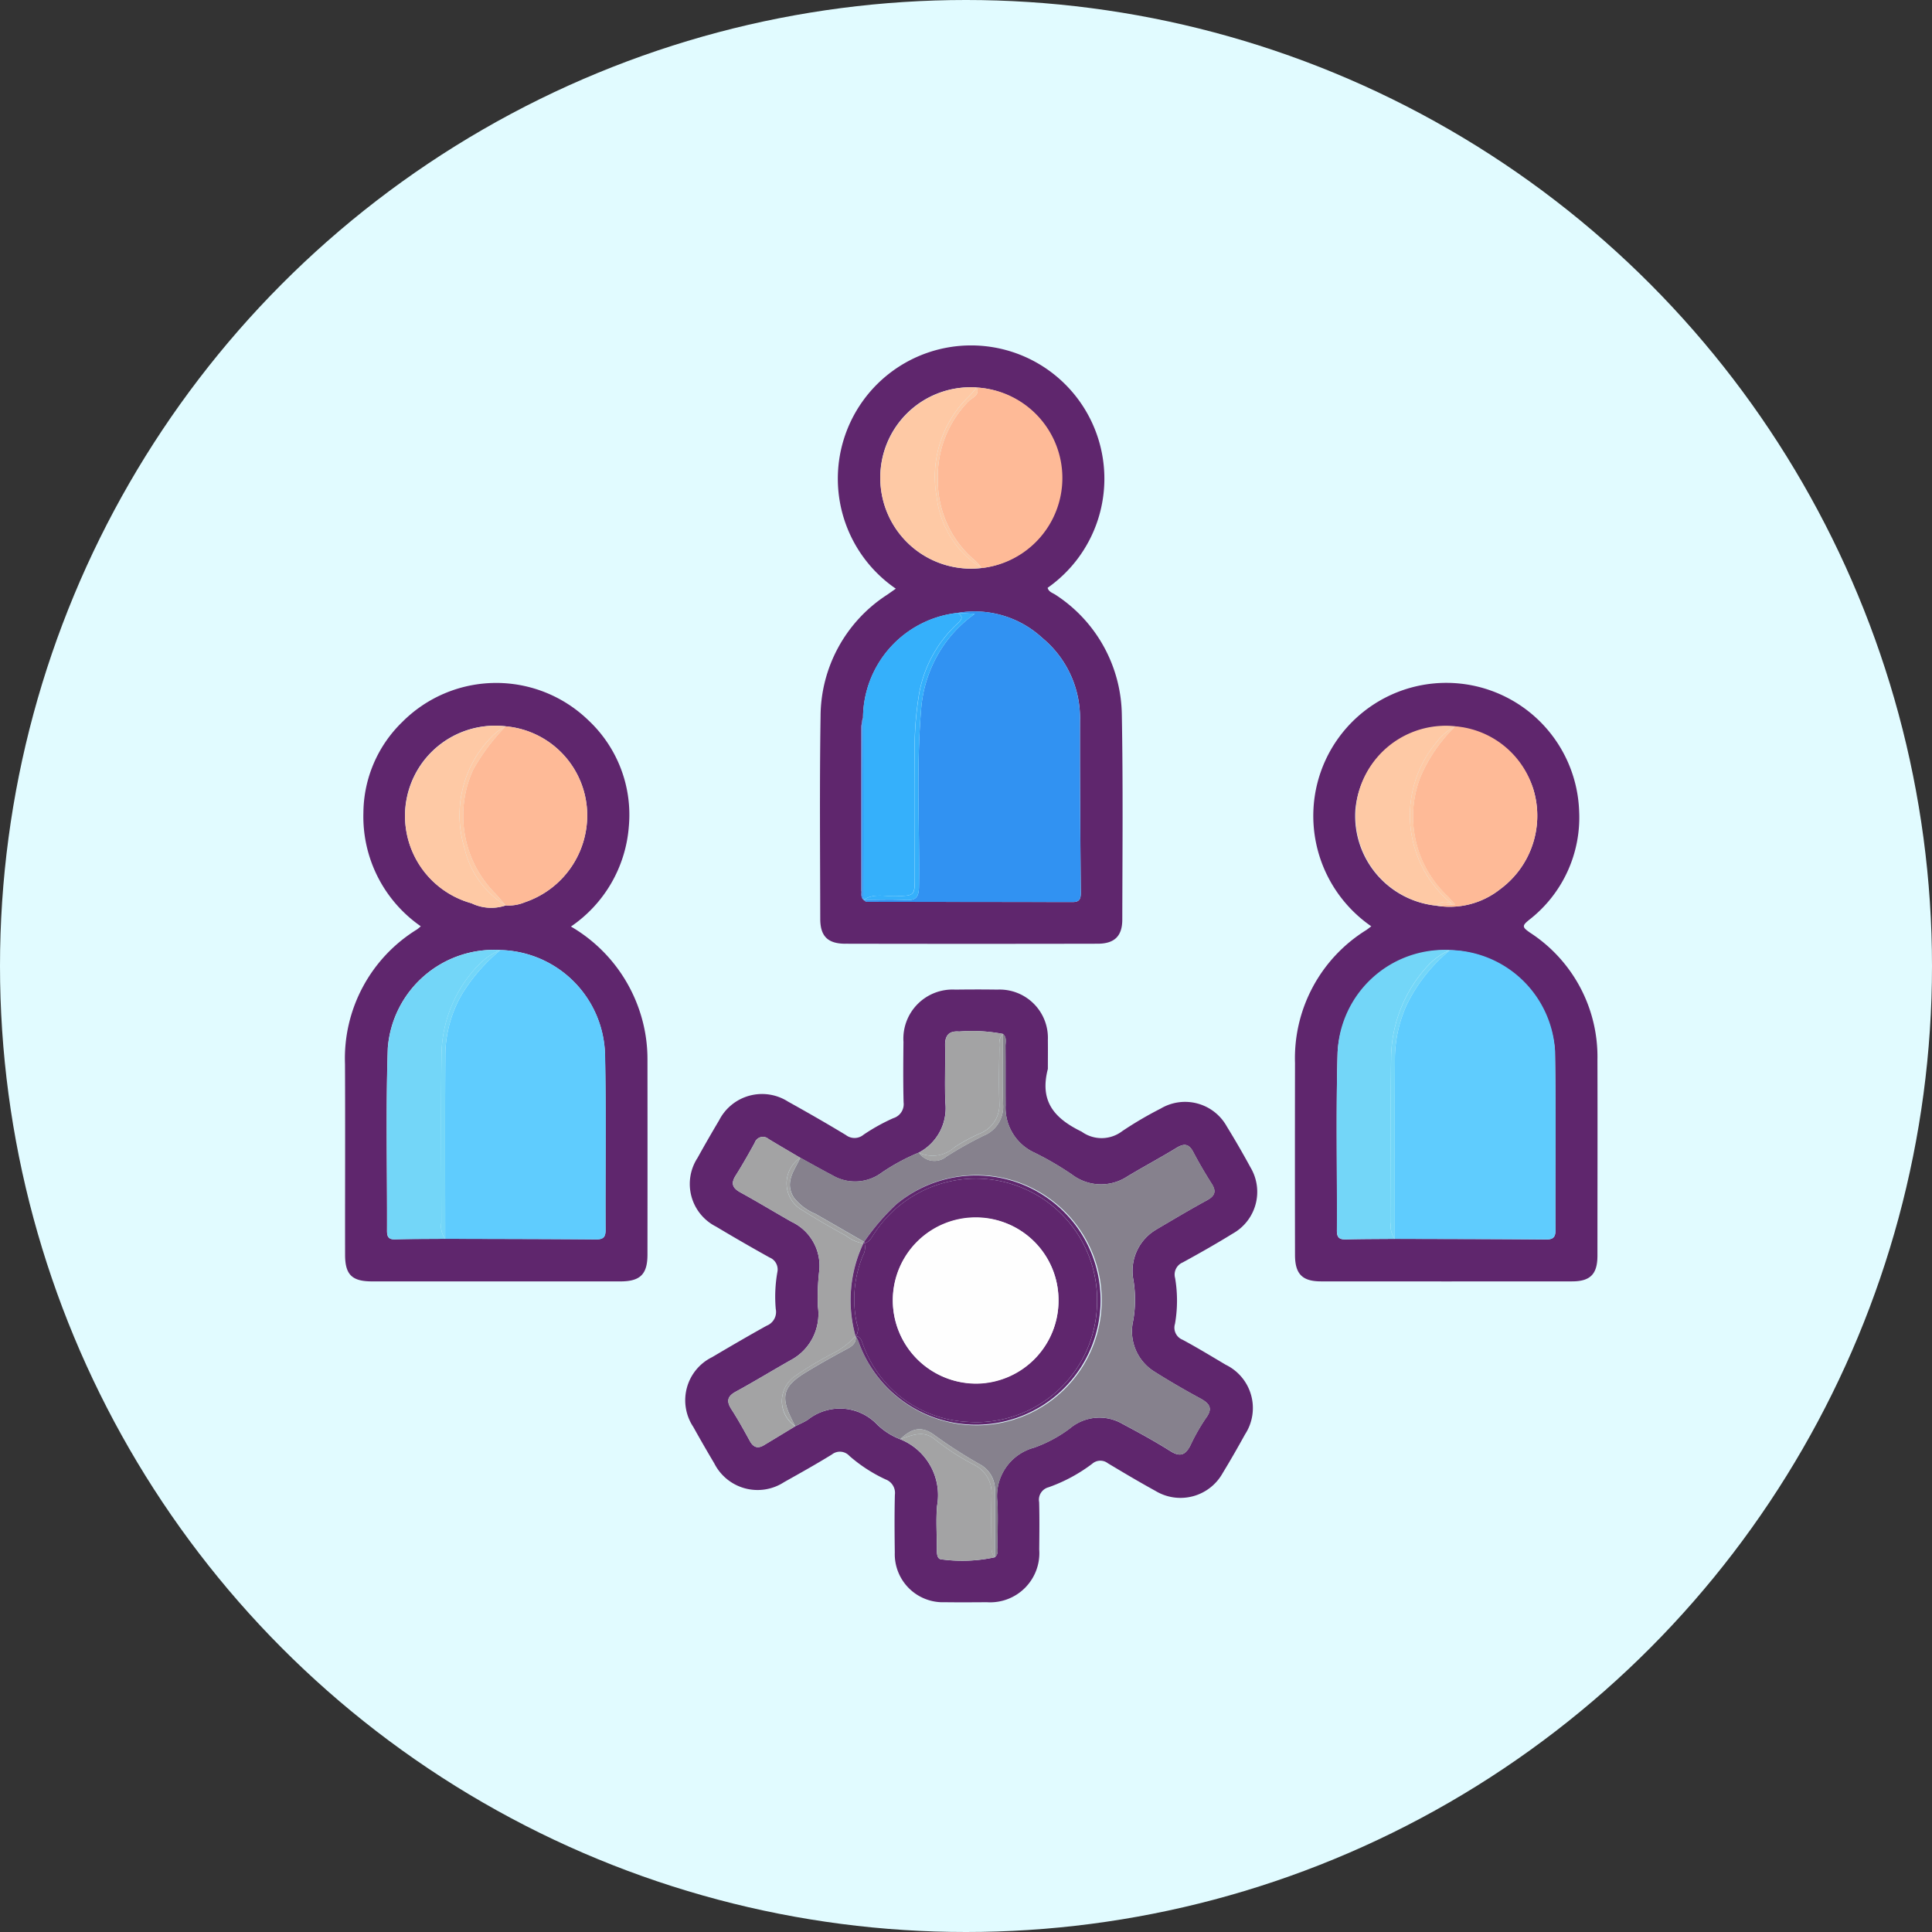 <svg xmlns="http://www.w3.org/2000/svg" xmlns:xlink="http://www.w3.org/1999/xlink" width="112" height="112" viewBox="0 0 112 112">
  <rect x="0" y="0" width="112" height="112" fill="#333333" stroke="none"/>
  <defs>
    <clipPath id="clip-path">
      <rect id="Rectángulo_300843" data-name="Rectángulo 300843" width="72.613" height="72.889" fill="none"/>
    </clipPath>
  </defs>
  <g id="Grupo_886473" data-name="Grupo 886473" transform="translate(-393 -541)">
    <circle id="Elipse_6594" data-name="Elipse 6594" cx="56" cy="56" r="56" transform="translate(393 541)" fill="#e1fbff"/>
    <g id="Grupo_886210" data-name="Grupo 886210" transform="translate(413 561)">
      <g id="Grupo_886210-2" data-name="Grupo 886210" clip-path="url(#clip-path)">
        <path id="Trazado_603002" data-name="Trazado 603002" d="M125.649,199.139c.979-.535,1.951-1.087,2.9-1.673a2.769,2.769,0,0,0,1.018-3.836q-.652-1.2-1.372-2.371a2.766,2.766,0,0,0-3.833-1.034,21.258,21.258,0,0,0-2.23,1.309,1.971,1.971,0,0,1-2.35.029c-1.661-.805-2.432-1.815-1.959-3.64,0-.559.007-1.118,0-1.677a2.8,2.8,0,0,0-2.932-2.918c-.813-.013-1.626-.01-2.439,0a2.848,2.848,0,0,0-3,3.025c-.012,1.169-.023,2.338.007,3.506a.849.849,0,0,1-.593.92,11.131,11.131,0,0,0-1.725.958.818.818,0,0,1-1.026.022c-1.106-.671-2.23-1.313-3.36-1.942a2.794,2.794,0,0,0-3.991,1.09q-.642,1.079-1.251,2.177a2.769,2.769,0,0,0,1.081,3.986q1.534.919,3.1,1.789a.747.747,0,0,1,.447.851,8.15,8.15,0,0,0-.093,2.127.858.858,0,0,1-.526.974c-1.065.591-2.116,1.205-3.165,1.825a2.784,2.784,0,0,0-1.089,4.043q.592,1.063,1.215,2.11a2.813,2.813,0,0,0,4.051,1.089c.93-.521,1.86-1.041,2.767-1.6a.746.746,0,0,1,1.017.082,8.787,8.787,0,0,0,2.1,1.363.834.834,0,0,1,.536.892c-.028,1.117-.019,2.236-.005,3.354a2.787,2.787,0,0,0,2.892,2.872c.813.011,1.626.006,2.439,0a2.853,2.853,0,0,0,3.042-3.057c.009-.915.02-1.83-.005-2.744a.747.747,0,0,1,.544-.862,9.325,9.325,0,0,0,2.536-1.366.713.713,0,0,1,.9-.029c.914.548,1.83,1.093,2.763,1.605a2.8,2.8,0,0,0,3.9-1.038c.449-.736.877-1.486,1.294-2.241a2.788,2.788,0,0,0-1.121-4.034c-.829-.492-1.653-.994-2.5-1.449a.752.752,0,0,1-.441-.922,7.8,7.8,0,0,0,.007-2.655.761.761,0,0,1,.461-.913m-1.509-1.925a2.777,2.777,0,0,0-1.367,2.96,6.99,6.99,0,0,1-.015,2.349A2.751,2.751,0,0,0,124,205.476c.857.542,1.736,1.052,2.628,1.535.539.292.8.563.35,1.165a11.344,11.344,0,0,0-.9,1.585c-.276.538-.585.678-1.147.324-.9-.568-1.837-1.08-2.778-1.58a2.659,2.659,0,0,0-3.059.264,7.772,7.772,0,0,1-2.071,1.111,2.9,2.9,0,0,0-2.131,3.127c.049.836.015,1.677,0,2.515,0,.242.092.515-.146.714a8.884,8.884,0,0,1-3.052.127c-.313,0-.305-.349-.306-.605,0-.835-.061-1.675.011-2.5a3.491,3.491,0,0,0-2.137-3.864,4,4,0,0,1-1.337-.854,2.984,2.984,0,0,0-4.014-.279c-.231.149-.49.255-.736.38-.605.367-1.21.737-1.817,1.1-.355.213-.61.12-.81-.244-.342-.622-.685-1.246-1.07-1.842-.3-.468-.241-.751.259-1.023,1.068-.583,2.108-1.218,3.167-1.818a3.031,3.031,0,0,0,1.587-3.116,13.529,13.529,0,0,1,.075-2.043,2.812,2.812,0,0,0-1.6-2.866c-.992-.564-1.968-1.156-2.968-1.706-.452-.248-.565-.512-.279-.967.392-.622.756-1.262,1.109-1.907a.5.5,0,0,1,.809-.216c.606.366,1.218.723,1.828,1.083.622.34,1.239.689,1.867,1.018a2.59,2.59,0,0,0,2.868-.162,11.942,11.942,0,0,1,2.136-1.153,2.911,2.911,0,0,0,1.544-2.89c-.046-1.109.005-2.221-.015-3.331-.011-.586.237-.848.816-.8a9.429,9.429,0,0,1,2.532.139c.242.2.15.469.152.711.01,1.144,0,2.287.006,3.43a2.869,2.869,0,0,0,1.69,2.75,17.727,17.727,0,0,1,2.163,1.264,2.779,2.779,0,0,0,3.217.1c.935-.562,1.9-1.076,2.829-1.644.44-.269.723-.256.979.232.329.629.69,1.242,1.07,1.842.288.455.175.713-.282.962-.98.533-1.938,1.107-2.9,1.672" transform="translate(-77.077 -145.959)" fill="#5f266d"/>
        <path id="Trazado_603003" data-name="Trazado 603003" d="M13.1,110.254a7.727,7.727,0,0,0,3.352-5.777,7.5,7.5,0,0,0-2.355-6.19A7.679,7.679,0,0,0,3.318,98.4a7.4,7.4,0,0,0-2.251,5.251,7.741,7.741,0,0,0,3.326,6.589,2.682,2.682,0,0,1-.208.176A8.779,8.779,0,0,0,0,118.232c.017,3.683,0,7.367.005,11.05,0,1.156.4,1.544,1.559,1.545q7.2,0,14.4,0c1.148,0,1.569-.413,1.57-1.548q.006-5.677,0-11.355a8.735,8.735,0,0,0-.384-2.549,8.927,8.927,0,0,0-4.054-5.12m-9.538-7.331a5.22,5.22,0,0,1,5.755-4.275,5.185,5.185,0,0,1,4.7,4.623,5.311,5.311,0,0,1-3.581,5.573,2.468,2.468,0,0,1-1.116.187,2.621,2.621,0,0,1-1.983-.125,5.266,5.266,0,0,1-3.777-5.983m11.548,24.9c0,.423-.113.57-.553.567-2.916-.025-5.833-.026-8.749-.034-.965.009-1.93,0-2.895.032-.373.011-.473-.135-.472-.488.013-3.532-.074-7.067.044-10.594a6.168,6.168,0,0,1,6.523-5.689,6.215,6.215,0,0,1,6.068,6.011c.074,3.4.015,6.8.033,10.2" transform="translate(0 -76.543)" fill="#5f266d"/>
        <path id="Trazado_603004" data-name="Trazado 603004" d="M283.822,110.632c-.435-.3-.422-.39-.031-.71A7.514,7.514,0,0,0,286.7,103.6a7.708,7.708,0,0,0-15.4-.126,7.776,7.776,0,0,0,3.351,6.813c-.143.107-.218.17-.3.223a8.737,8.737,0,0,0-4.122,7.7q-.01,5.563,0,11.126c0,1.107.421,1.534,1.506,1.535q7.278.006,14.556,0c1.053,0,1.468-.418,1.47-1.481,0-3.785.012-7.57,0-11.355a8.576,8.576,0,0,0-3.939-7.4m-10.084-7.187a5.3,5.3,0,0,1,10.3-1.131,5.287,5.287,0,0,1-1.922,5.822,4.705,4.705,0,0,1-3.709.949h0a5.225,5.225,0,0,1-4.672-5.639m11.593,24.427c0,.423-.113.57-.553.566-2.922-.026-5.843-.026-8.765-.035-.937.009-1.875.006-2.812.031-.37.01-.544-.073-.541-.5.018-3.448-.059-6.9.04-10.342a6.315,6.315,0,0,1,12.6-.09c.061,3.455.013,6.911.03,10.367" transform="translate(-215.156 -76.588)" fill="#5f266d"/>
        <path id="Trazado_603005" data-name="Trazado 603005" d="M136.577,34.708q7.316.015,14.631,0c.97,0,1.423-.441,1.425-1.393.009-3.963.046-7.926-.027-11.887a8.42,8.42,0,0,0-3.816-6.93c-.173-.123-.421-.172-.485-.422a7.726,7.726,0,1,0-8.8.05l-.5.351a8.428,8.428,0,0,0-3.863,7.057c-.06,3.911-.026,7.823-.018,11.735,0,1.005.438,1.438,1.453,1.44m2.028-26.936a5.22,5.22,0,0,1,5.583-5.309,5.256,5.256,0,1,1-5.583,5.309m-1.094,23.9q0-4.771,0-9.543a1.226,1.226,0,0,1,.039-.273.571.571,0,0,1,.055-.238,6.156,6.156,0,0,1,5.48-6.085A5.777,5.777,0,0,1,148,16.985a6.022,6.022,0,0,1,2.181,4.82c-.009,3.322.02,6.644.047,9.966,0,.353-.091.52-.459.52q-5.973-.008-11.946-.011c-.062,0-.123-.073-.185-.112h0l0-.006h0c-.16-.136-.118-.322-.118-.494" transform="translate(-107.573 0)" fill="#5f266d"/>
        <path id="Trazado_603006" data-name="Trazado 603006" d="M149.949,204.659c-.379-.6-.741-1.214-1.07-1.842-.256-.488-.539-.5-.979-.231-.93.569-1.894,1.082-2.829,1.644a2.779,2.779,0,0,1-3.217-.1,17.74,17.74,0,0,0-2.163-1.264,2.868,2.868,0,0,1-1.691-2.75c-.006-1.143,0-2.287-.006-3.43,0-.242.09-.515-.152-.71,0,1.363-.036,2.727.01,4.088a1.8,1.8,0,0,1-1.11,1.8,21.834,21.834,0,0,0-2.173,1.218,1.087,1.087,0,0,1-1.6-.229,11.933,11.933,0,0,0-2.136,1.153,2.589,2.589,0,0,1-2.867.162c-.628-.329-1.245-.678-1.868-1.018-.334.739-.942,1.419-.369,2.321a3.088,3.088,0,0,0,1.248.936q1.409.809,2.817,1.621a13.148,13.148,0,0,1,1.862-2.175,7.253,7.253,0,1,1-2.2,7.914,1.354,1.354,0,0,0-.147-.257c.034.354-.156.536-.455.7-.819.439-1.632.893-2.425,1.376-1.339.816-1.5,1.409-.795,2.794l.171.337c.246-.126.505-.232.736-.38a2.984,2.984,0,0,1,4.014.279,4,4,0,0,0,1.336.854c.674-.652,1.239-.766,1.941-.267a27.694,27.694,0,0,0,2.676,1.724,1.668,1.668,0,0,1,.871,1.577c0,1.27,0,2.541,0,3.811.238-.2.142-.471.146-.714.011-.838.045-1.679,0-2.515a2.9,2.9,0,0,1,2.131-3.127,7.763,7.763,0,0,0,2.071-1.111,2.659,2.659,0,0,1,3.059-.264c.94.5,1.877,1.013,2.778,1.58.562.354.871.214,1.147-.324a11.336,11.336,0,0,1,.9-1.585c.445-.6.189-.873-.35-1.165-.892-.483-1.771-.993-2.628-1.535a2.751,2.751,0,0,1-1.243-2.953,6.983,6.983,0,0,0,.015-2.349,2.777,2.777,0,0,1,1.367-2.96c.963-.565,1.921-1.139,2.9-1.672.457-.249.57-.506.282-.962" transform="translate(-99.702 -156.038)" fill="#86818d"/>
        <path id="Trazado_603007" data-name="Trazado 603007" d="M112.83,239.182a19.542,19.542,0,0,1,2.332-1.4,4.444,4.444,0,0,0,1.243-.969h0a7.694,7.694,0,0,1,.452-5.371,2.142,2.142,0,0,1-.988-.44q-1.3-.7-2.549-1.489a1.785,1.785,0,0,1-.12-3.038c-.61-.361-1.221-.718-1.828-1.083a.5.5,0,0,0-.809.216c-.354.645-.718,1.285-1.109,1.907-.286.455-.173.719.279.967,1,.549,1.976,1.142,2.968,1.706a2.812,2.812,0,0,1,1.6,2.866,13.535,13.535,0,0,0-.075,2.044,3.031,3.031,0,0,1-1.587,3.116c-1.059.6-2.1,1.235-3.167,1.818-.5.273-.562.556-.259,1.023.386.6.728,1.22,1.07,1.842.2.363.454.457.81.244.607-.364,1.211-.734,1.817-1.1a1.759,1.759,0,0,1-.081-2.855" transform="translate(-86.811 -179.358)" fill="#a3a3a4"/>
        <path id="Trazado_603008" data-name="Trazado 603008" d="M126.546,234.229q1.244.791,2.549,1.489a2.139,2.139,0,0,0,.988.44c.013-.03.025-.06.038-.089h0q-1.408-.811-2.817-1.621a3.09,3.09,0,0,1-1.248-.936c-.573-.9.035-1.582.369-2.321a1.785,1.785,0,0,0,.12,3.038" transform="translate(-100.033 -184.075)" fill="#a3a3a4"/>
        <path id="Trazado_603009" data-name="Trazado 603009" d="M124.877,286.807c-.7-1.385-.544-1.978.795-2.794.793-.484,1.607-.937,2.426-1.376.3-.16.489-.342.454-.7l-.006-.022h0a4.435,4.435,0,0,1-1.243.969,19.54,19.54,0,0,0-2.332,1.4,1.759,1.759,0,0,0,.08,2.855l-.171-.337" transform="translate(-98.948 -224.465)" fill="#a3a3a4"/>
        <path id="Trazado_603010" data-name="Trazado 603010" d="M163.23,316.072q-.016-1.369,0-2.737a1.812,1.812,0,0,0-.992-1.751,13.89,13.89,0,0,1-2.292-1.486c-.679-.554-1.337-.228-2.006-.008a3.492,3.492,0,0,1,2.137,3.864c-.071.829-.012,1.668-.011,2.5,0,.256-.007.605.306.605a8.883,8.883,0,0,0,3.052-.127h0c-.242-.248-.189-.566-.193-.863" transform="translate(-125.751 -246.658)" fill="#a3a3a4"/>
        <path id="Trazado_603011" data-name="Trazado 603011" d="M162.555,310.453a27.716,27.716,0,0,1-2.676-1.723c-.7-.5-1.267-.385-1.94.266.669-.219,1.327-.545,2.006.008a13.892,13.892,0,0,0,2.292,1.486,1.813,1.813,0,0,1,.992,1.751q-.014,1.368,0,2.737c0,.3-.05.616.193.863,0-1.27.006-2.541,0-3.812a1.667,1.667,0,0,0-.87-1.577" transform="translate(-125.751 -245.565)" fill="#a3a3a4"/>
        <path id="Trazado_603012" data-name="Trazado 603012" d="M165.279,201.935a9.861,9.861,0,0,1,1.538-.831,1.789,1.789,0,0,0,1.073-1.769c-.029-1.014-.014-2.03,0-3.045,0-.321-.064-.668.209-.933a9.413,9.413,0,0,0-2.532-.139c-.579-.051-.827.212-.816.8.02,1.11-.032,2.223.015,3.331a2.912,2.912,0,0,1-1.544,2.89h0a1.889,1.889,0,0,0,2.059-.3" transform="translate(-129.957 -155.419)" fill="#a3a3a4"/>
        <path id="Trazado_603013" data-name="Trazado 603013" d="M164.825,203.085A21.809,21.809,0,0,1,167,201.867a1.8,1.8,0,0,0,1.11-1.8c-.047-1.361-.011-2.725-.01-4.088-.273.265-.206.612-.209.933-.011,1.015-.026,2.031,0,3.045a1.789,1.789,0,0,1-1.073,1.769,9.861,9.861,0,0,0-1.538.831,1.889,1.889,0,0,1-2.059.3,1.087,1.087,0,0,0,1.6.229" transform="translate(-129.957 -156.038)" fill="#a3a3a4"/>
        <path id="Trazado_603014" data-name="Trazado 603014" d="M37.745,178.127a6.215,6.215,0,0,0-6.068-6.011,10.2,10.2,0,0,0-2.222,2.548,7.145,7.145,0,0,0-.969,3.457c-.024,3.578-.009,7.156-.009,10.734,2.917.009,5.833.009,8.749.034.44,0,.555-.144.553-.567-.017-3.4.041-6.8-.033-10.2" transform="translate(-22.669 -137.039)" fill="#5fccfe"/>
        <path id="Trazado_603015" data-name="Trazado 603015" d="M35.388,118.066c.248.249.47.523.7.786a2.47,2.47,0,0,0,1.116-.187,5.311,5.311,0,0,0,3.581-5.573,5.185,5.185,0,0,0-4.7-4.623,11.788,11.788,0,0,0-1.891,2.526,6.422,6.422,0,0,0,1.193,7.071" transform="translate(-26.772 -86.363)" fill="#feba97"/>
        <path id="Trazado_603016" data-name="Trazado 603016" d="M15.047,187.884c0-3.272-.035-6.544.01-9.816a7.591,7.591,0,0,1,2.272-5.25,3.6,3.6,0,0,1,1.14-.738,6.168,6.168,0,0,0-6.524,5.689c-.117,3.528-.031,7.063-.044,10.594,0,.353.1.5.472.488.964-.027,1.93-.023,2.895-.032a1.231,1.231,0,0,1-.222-.936" transform="translate(-9.461 -137.003)" fill="#73d6f8"/>
        <path id="Trazado_603017" data-name="Trazado 603017" d="M27.582,178.124a7.145,7.145,0,0,1,.969-3.457,10.209,10.209,0,0,1,2.222-2.548,3.6,3.6,0,0,0-1.14.738,7.592,7.592,0,0,0-2.272,5.25c-.045,3.272-.014,6.544-.01,9.816a1.232,1.232,0,0,0,.222.935c0-3.578-.015-7.156.009-10.734" transform="translate(-21.766 -137.042)" fill="#73d6f8"/>
        <path id="Trazado_603018" data-name="Trazado 603018" d="M20.907,118.605a2.621,2.621,0,0,0,1.983.125,5.236,5.236,0,0,1-2.389-3.311,6.472,6.472,0,0,1,1.537-6.435,3.04,3.04,0,0,1,.847-.637,5.239,5.239,0,0,0-1.978,10.258" transform="translate(-13.57 -86.241)" fill="#fec9a5"/>
        <path id="Trazado_603019" data-name="Trazado 603019" d="M32.892,115.541a5.237,5.237,0,0,0,2.389,3.311c-.234-.263-.456-.537-.7-.786a6.422,6.422,0,0,1-1.193-7.071,11.789,11.789,0,0,1,1.891-2.526,3.041,3.041,0,0,0-.847.637,6.472,6.472,0,0,0-1.537,6.435" transform="translate(-25.961 -86.363)" fill="#fec9a5"/>
        <path id="Trazado_603020" data-name="Trazado 603020" d="M307.9,177.956a6.207,6.207,0,0,0-6.088-5.841,9.468,9.468,0,0,0-2.51,3.171,7.709,7.709,0,0,0-.685,3c-.015,3.522-.006,7.044-.006,10.567,2.922.009,5.843.009,8.765.034.441,0,.555-.142.553-.566-.017-3.456.031-6.912-.03-10.367" transform="translate(-237.752 -137.038)" fill="#5fccfe"/>
        <path id="Trazado_603021" data-name="Trazado 603021" d="M305.864,118.3c.121.125.235.256.439.479l-1.1.073h0a4.706,4.706,0,0,0,3.71-.949,5.287,5.287,0,0,0,1.922-5.822,5.171,5.171,0,0,0-4.521-3.624,9.046,9.046,0,0,0-2.03,2.966,6.336,6.336,0,0,0,1.576,6.877" transform="translate(-241.953 -86.352)" fill="#feba97"/>
        <path id="Trazado_603022" data-name="Trazado 603022" d="M285.249,187.885c0-3.216-.033-6.433.009-9.648a7.973,7.973,0,0,1,2.174-5.3,3.7,3.7,0,0,1,1.239-.861,6.2,6.2,0,0,0-6.514,5.931c-.1,3.445-.022,6.895-.04,10.343,0,.424.171.507.541.5.937-.025,1.875-.022,2.812-.031a1.228,1.228,0,0,1-.222-.934" transform="translate(-224.614 -137.003)" fill="#73d6f8"/>
        <path id="Trazado_603023" data-name="Trazado 603023" d="M297.706,178.292a7.708,7.708,0,0,1,.685-3,9.472,9.472,0,0,1,2.51-3.171,3.7,3.7,0,0,0-1.239.861,7.973,7.973,0,0,0-2.174,5.3c-.042,3.216-.014,6.432-.009,9.648a1.229,1.229,0,0,0,.222.934c0-3.522-.009-7.044.006-10.567" transform="translate(-236.842 -137.042)" fill="#73d6f8"/>
        <path id="Trazado_603024" data-name="Trazado 603024" d="M292.053,118.74a.743.743,0,0,1,.945-.078,6.611,6.611,0,0,1-.974-9.332,3.353,3.353,0,0,1,1.139-.984,5.227,5.227,0,1,0-1.111,10.395" transform="translate(-228.798 -86.243)" fill="#fec9a5"/>
        <path id="Trazado_603025" data-name="Trazado 603025" d="M304.444,109.438a6.611,6.611,0,0,0,.974,9.332.744.744,0,0,0-.946.078l1.1-.073c-.2-.223-.318-.354-.439-.479a6.336,6.336,0,0,1-1.576-6.877,9.049,9.049,0,0,1,2.03-2.966,3.355,3.355,0,0,0-1.139.984" transform="translate(-241.218 -86.352)" fill="#fec9a5"/>
        <path id="Trazado_603026" data-name="Trazado 603026" d="M151.931,78.072a7.6,7.6,0,0,0-1.09,3.422c-.282,3.413-.072,6.828-.12,10.242-.009.613-.191.792-.781.76-.808-.044-1.621-.009-2.431-.009.062.039.123.112.185.112q5.973.01,11.946.011c.369,0,.462-.167.459-.52-.027-3.322-.055-6.644-.047-9.966a6.022,6.022,0,0,0-2.181-4.82,5.777,5.777,0,0,0-4.909-1.456l.995.058a7.354,7.354,0,0,0-2.026,2.165" transform="translate(-117.447 -60.32)" fill="#3192f2"/>
        <path id="Trazado_603027" data-name="Trazado 603027" d="M170.446,12.853a6.2,6.2,0,0,0-1.811,4.582,6.04,6.04,0,0,0,2.195,4.72,3.094,3.094,0,0,1,.346.4,5.252,5.252,0,0,0-.293-10.465c.2.449-.239.565-.437.766" transform="translate(-134.267 -9.624)" fill="#feba97"/>
        <path id="Trazado_603028" data-name="Trazado 603028" d="M147.4,92.832l0,.006c.6-.4,1.278-.185,1.92-.212,1.031-.042,1.051-.031,1.052-1.08,0-2.506.016-5.013-.007-7.52a19.4,19.4,0,0,1,.218-2.874,7.26,7.26,0,0,1,2.288-4.353c.292-.275.276-.407-.017-.6a6.155,6.155,0,0,0-5.48,6.085q.01,5.274.021,10.547" transform="translate(-117.346 -60.671)" fill="#35b0fb"/>
        <path id="Trazado_603029" data-name="Trazado 603029" d="M147.112,106.3c.019-.079.04-.158.055-.238a.571.571,0,0,0-.055.238" transform="translate(-117.131 -84.445)" fill="#35b0fb"/>
        <path id="Trazado_603030" data-name="Trazado 603030" d="M152.98,76.8a7.259,7.259,0,0,0-2.288,4.353,19.425,19.425,0,0,0-.218,2.874c.023,2.506.009,5.013.007,7.52,0,1.049-.02,1.038-1.052,1.08-.641.026-1.318-.193-1.92.211.81,0,1.623-.035,2.431.009.59.032.773-.147.781-.76.048-3.413-.162-6.829.12-10.242a7.6,7.6,0,0,1,1.09-3.422,7.354,7.354,0,0,1,2.026-2.165l-.995-.058c.292.193.31.325.017.6" transform="translate(-117.447 -60.671)" fill="#35b0fb"/>
        <path id="Trazado_603031" data-name="Trazado 603031" d="M158.15,22.539a5.58,5.58,0,0,1-2.605-4.1,6.489,6.489,0,0,1,1.862-5.852,5.262,5.262,0,0,0,.45-.516,5.256,5.256,0,1,0,.293,10.465" transform="translate(-121.241 -9.611)" fill="#fec9a5"/>
        <path id="Trazado_603032" data-name="Trazado 603032" d="M167.918,18.456a5.58,5.58,0,0,0,2.605,4.1,3.111,3.111,0,0,0-.346-.4,6.04,6.04,0,0,1-2.194-4.72,6.2,6.2,0,0,1,1.811-4.582c.2-.2.639-.317.437-.766a5.234,5.234,0,0,1-.45.516,6.49,6.49,0,0,0-1.862,5.852" transform="translate(-133.614 -9.624)" fill="#fec9a5"/>
        <path id="Trazado_603033" data-name="Trazado 603033" d="M147,117.535a.815.815,0,0,1-.075-.516q0-4.791,0-9.583c0-.07,0-.141,0-.21a1.215,1.215,0,0,0-.039.273q-.009,4.771,0,9.543C146.886,117.213,146.844,117.4,147,117.535Z" transform="translate(-116.947 -85.374)" fill="#3192f2"/>
        <path id="Trazado_603034" data-name="Trazado 603034" d="M147.091,106.508q0,4.791,0,9.583a.816.816,0,0,0,.075.516q-.01-5.274-.021-10.547c-.015.079-.036.158-.055.238,0,.07,0,.14,0,.21" transform="translate(-117.11 -84.446)" fill="#3192f2"/>
        <path id="Trazado_603035" data-name="Trazado 603035" d="M145.323,241.676a6.613,6.613,0,0,0-.342,3.956.743.743,0,0,1-.062.706c.312.035.336.321.428.535a6.787,6.787,0,0,0,6.046,4.433,6.993,6.993,0,0,0,7.5-6.738,7.032,7.032,0,0,0-12.878-4.228c-.164.238-.283.521-.592.613a1,1,0,0,1-.1.723m6.533-2.2a4.755,4.755,0,0,1,4.807,4.766,4.8,4.8,0,1,1-4.807-4.766" transform="translate(-115.302 -188.88)" fill="#5f266d"/>
        <path id="Trazado_603036" data-name="Trazado 603036" d="M145.783,240.135c.309-.092.429-.375.592-.613a7.032,7.032,0,0,1,12.878,4.228,6.993,6.993,0,0,1-7.5,6.738,6.787,6.787,0,0,1-6.046-4.433c-.092-.214-.115-.5-.428-.535,0,.006-.008.012-.013.018a1.321,1.321,0,0,1,.147.257,7.224,7.224,0,1,0,2.2-7.914,13.158,13.158,0,0,0-1.862,2.175h0a.564.564,0,0,1,.035.078" transform="translate(-115.659 -188.062)" fill="#5f266d"/>
        <path id="Trazado_603037" data-name="Trazado 603037" d="M144.17,260.193a6.612,6.612,0,0,1,.342-3.956,1,1,0,0,0,.1-.723c-.012,0-.023.009-.036.012s-.025,0-.037,0a7.694,7.694,0,0,0-.452,5.371l.019,0a.743.743,0,0,0,.062-.706" transform="translate(-114.49 -203.441)" fill="#5f266d"/>
        <path id="Trazado_603038" data-name="Trazado 603038" d="M145.235,281.921c0,.007,0,.014.006.022s.008-.012.013-.018l-.019,0" transform="translate(-115.637 -224.467)" fill="#5f266d"/>
        <path id="Trazado_603039" data-name="Trazado 603039" d="M147.453,255.216c.013,0,.024,0,.037,0s.024-.009.036-.012a.563.563,0,0,0-.035-.078h0c-.013.03-.025.059-.038.089" transform="translate(-117.403 -203.133)" fill="#5f266d"/>
        <path id="Trazado_603040" data-name="Trazado 603040" d="M160.684,257.886a4.805,4.805,0,0,0,4.738-4.853,4.8,4.8,0,0,0-9.608.028,4.852,4.852,0,0,0,4.87,4.825" transform="translate(-124.059 -197.672)" fill="#fefefe"/>
      </g>
    </g>
  </g>
</svg>
